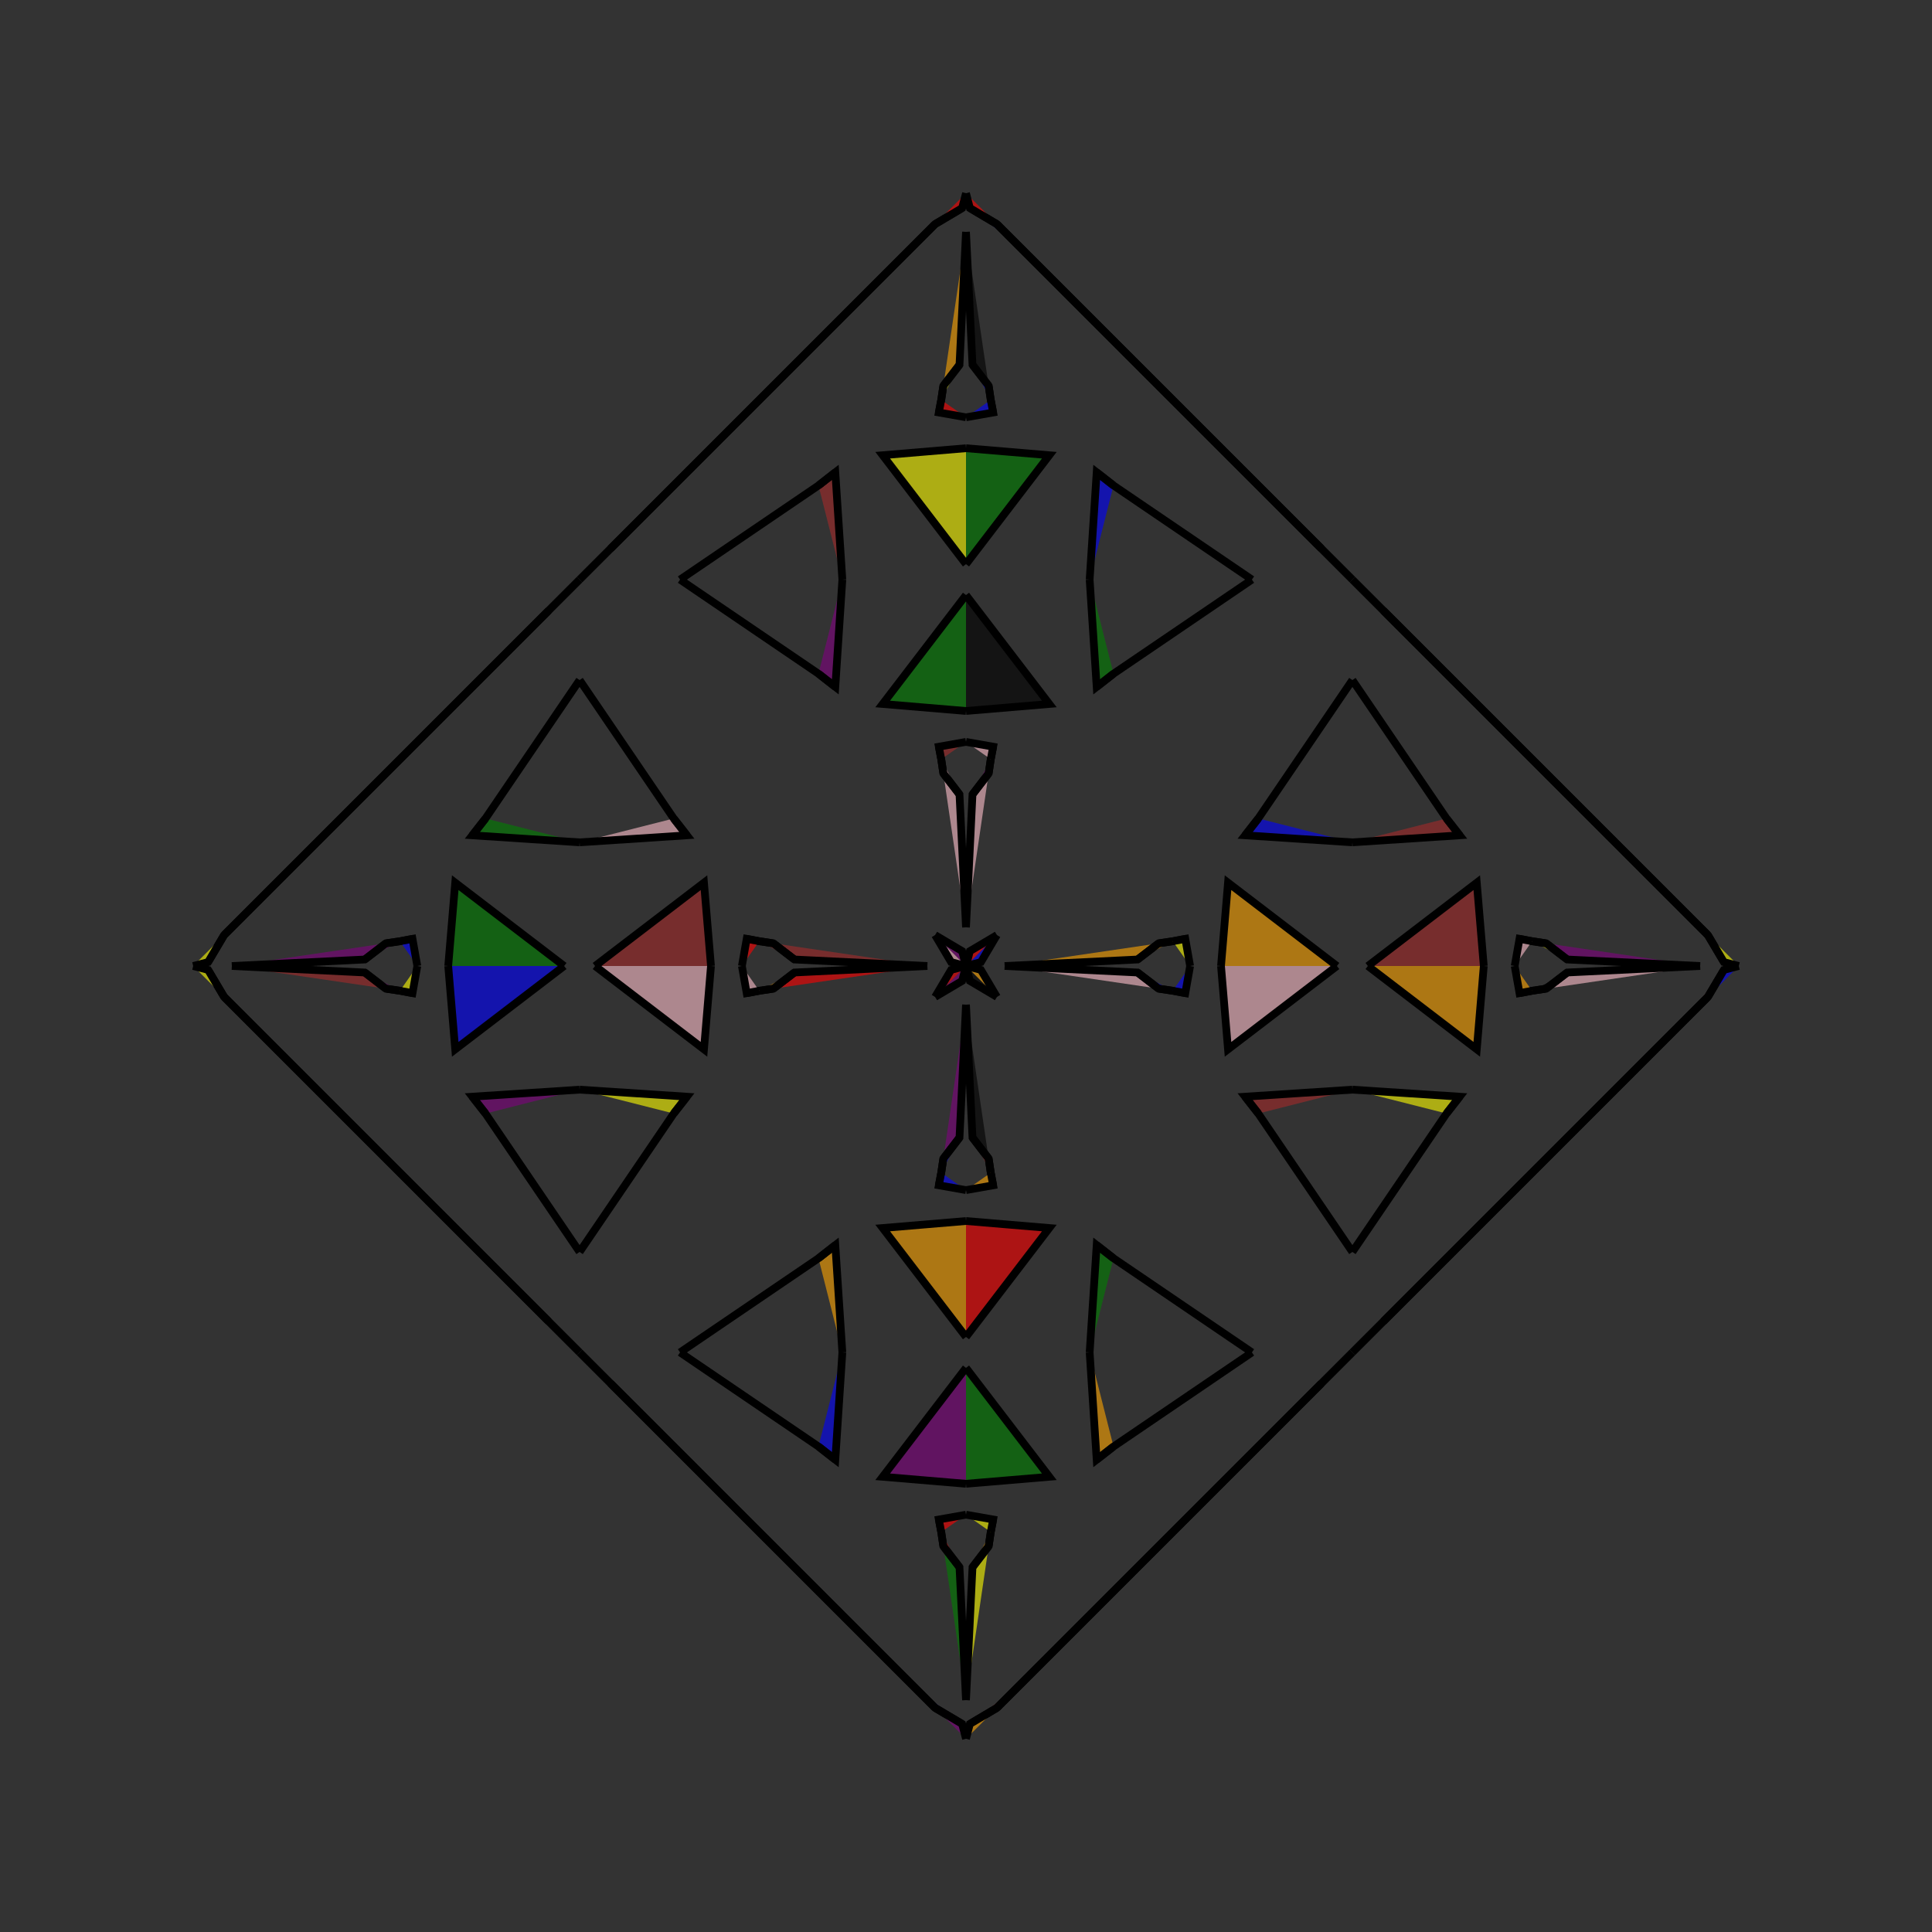 <?xml version="1.0" encoding="UTF-8"?>
<svg xmlns="http://www.w3.org/2000/svg" xmlns:xlink="http://www.w3.org/1999/xlink"
     width="250" height="250" viewBox="-125.0 -125.0 250 250">
<rect x="-125.0" y="-125.0" width="250" height="250" fill="#333333" stroke="none"/>
<defs>
</defs>
<path d="M7.0,93.0 L4.0,96.0 L0.505,98.071" fill="red" fill-opacity="0.6" stroke="black" stroke-width="1" />
<path d="M7.0,-93.0 L4.0,-96.0 L0.505,-98.071" fill="blue" fill-opacity="0.6" stroke="black" stroke-width="1" />
<path d="M5.0,-0.0 L22.201,-0.841 L24.927,-2.932" fill="orange" fill-opacity="0.6" stroke="black" stroke-width="1" />
<path d="M5.0,-0.0 L22.201,0.841 L24.927,2.932" fill="pink" fill-opacity="0.6" stroke="black" stroke-width="1" />
<path d="M22.201,-0.841 L24.927,-2.932 L26.752,-3.206" fill="orange" fill-opacity="0.6" stroke="black" stroke-width="1" />
<path d="M22.201,0.841 L24.927,2.932 L26.752,3.206" fill="blue" fill-opacity="0.6" stroke="black" stroke-width="1" />
<path d="M24.927,-2.932 L26.752,-3.206 L28.377,-3.515" fill="blue" fill-opacity="0.6" stroke="black" stroke-width="1" />
<path d="M24.927,2.932 L26.752,3.206 L28.377,3.515" fill="pink" fill-opacity="0.6" stroke="black" stroke-width="1" />
<path d="M26.752,-3.206 L28.377,-3.515 L29.0,-0.0" fill="yellow" fill-opacity="0.6" stroke="black" stroke-width="1" />
<path d="M26.752,3.206 L28.377,3.515 L29.0,-0.0" fill="blue" fill-opacity="0.6" stroke="black" stroke-width="1" />
<path d="M33.0,-0.0 L33.906,-10.782 L48.0,-0.0" fill="orange" fill-opacity="0.6" stroke="black" stroke-width="1" />
<path d="M33.0,-0.0 L33.906,10.782 L48.0,-0.0" fill="pink" fill-opacity="0.6" stroke="black" stroke-width="1" />
<path d="M50.0,-16.0 L36.118,-16.911 L37.82,-19.088" fill="blue" fill-opacity="0.6" stroke="black" stroke-width="1" />
<path d="M50.0,16.0 L36.118,16.911 L37.82,19.088" fill="brown" fill-opacity="0.6" stroke="black" stroke-width="1" />
<path d="M36.118,-16.911 L37.82,-19.088 L50.0,-37.0" fill="orange" fill-opacity="0.6" stroke="black" stroke-width="1" />
<path d="M36.118,16.911 L37.82,19.088 L50.0,37.0" fill="green" fill-opacity="0.6" stroke="black" stroke-width="1" />
<path d="M50.0,50.0 L46.0,54.0 L16.0,84.0" fill="blue" fill-opacity="0.6" stroke="black" stroke-width="1" />
<path d="M50.0,-50.0 L46.0,-54.0 L16.0,-84.0" fill="yellow" fill-opacity="0.6" stroke="black" stroke-width="1" />
<path d="M46.0,54.0 L16.0,84.0 L8.0,92.0" fill="yellow" fill-opacity="0.6" stroke="black" stroke-width="1" />
<path d="M46.0,-54.0 L16.0,-84.0 L8.0,-92.0" fill="red" fill-opacity="0.6" stroke="black" stroke-width="1" />
<path d="M16.0,84.0 L8.0,92.0 L7.0,93.0" fill="black" fill-opacity="0.6" stroke="black" stroke-width="1" />
<path d="M16.0,-84.0 L8.0,-92.0 L7.0,-93.0" fill="purple" fill-opacity="0.6" stroke="black" stroke-width="1" />
<path d="M8.0,92.0 L7.0,93.0 L4.0,96.0" fill="purple" fill-opacity="0.6" stroke="black" stroke-width="1" />
<path d="M8.0,-92.0 L7.0,-93.0 L4.0,-96.0" fill="purple" fill-opacity="0.6" stroke="black" stroke-width="1" />
<path d="M4.0,-4.0 L1.929,-0.505 L0.0,-0.0" fill="blue" fill-opacity="0.6" stroke="black" stroke-width="1" />
<path d="M4.0,4.0 L1.929,0.505 L0.0,-0.0" fill="orange" fill-opacity="0.6" stroke="black" stroke-width="1" />
<path d="M-7.0,93.0 L-4.0,96.0 L-0.505,98.071" fill="blue" fill-opacity="0.6" stroke="black" stroke-width="1" />
<path d="M-7.0,-93.0 L-4.0,-96.0 L-0.505,-98.071" fill="green" fill-opacity="0.6" stroke="black" stroke-width="1" />
<path d="M-5.0,-0.0 L-22.201,-0.841 L-24.927,-2.932" fill="brown" fill-opacity="0.6" stroke="black" stroke-width="1" />
<path d="M-5.0,-0.0 L-22.201,0.841 L-24.927,2.932" fill="red" fill-opacity="0.6" stroke="black" stroke-width="1" />
<path d="M-22.201,-0.841 L-24.927,-2.932 L-26.752,-3.206" fill="brown" fill-opacity="0.6" stroke="black" stroke-width="1" />
<path d="M-22.201,0.841 L-24.927,2.932 L-26.752,3.206" fill="orange" fill-opacity="0.6" stroke="black" stroke-width="1" />
<path d="M-24.927,-2.932 L-26.752,-3.206 L-28.377,-3.515" fill="black" fill-opacity="0.6" stroke="black" stroke-width="1" />
<path d="M-24.927,2.932 L-26.752,3.206 L-28.377,3.515" fill="purple" fill-opacity="0.6" stroke="black" stroke-width="1" />
<path d="M-26.752,-3.206 L-28.377,-3.515 L-29.0,-0.0" fill="red" fill-opacity="0.6" stroke="black" stroke-width="1" />
<path d="M-26.752,3.206 L-28.377,3.515 L-29.0,-0.0" fill="pink" fill-opacity="0.6" stroke="black" stroke-width="1" />
<path d="M-33.0,-0.0 L-33.906,-10.782 L-48.0,-0.0" fill="brown" fill-opacity="0.6" stroke="black" stroke-width="1" />
<path d="M-33.0,-0.0 L-33.906,10.782 L-48.0,-0.0" fill="pink" fill-opacity="0.6" stroke="black" stroke-width="1" />
<path d="M-50.0,-16.0 L-36.118,-16.911 L-37.82,-19.088" fill="pink" fill-opacity="0.6" stroke="black" stroke-width="1" />
<path d="M-50.0,16.0 L-36.118,16.911 L-37.82,19.088" fill="yellow" fill-opacity="0.6" stroke="black" stroke-width="1" />
<path d="M-36.118,-16.911 L-37.82,-19.088 L-50.0,-37.0" fill="yellow" fill-opacity="0.6" stroke="black" stroke-width="1" />
<path d="M-36.118,16.911 L-37.82,19.088 L-50.0,37.0" fill="yellow" fill-opacity="0.6" stroke="black" stroke-width="1" />
<path d="M-50.0,50.0 L-46.0,54.0 L-16.0,84.0" fill="green" fill-opacity="0.6" stroke="black" stroke-width="1" />
<path d="M-50.0,-50.0 L-46.0,-54.0 L-16.0,-84.0" fill="black" fill-opacity="0.6" stroke="black" stroke-width="1" />
<path d="M-46.0,54.0 L-16.0,84.0 L-8.0,92.0" fill="blue" fill-opacity="0.6" stroke="black" stroke-width="1" />
<path d="M-46.0,-54.0 L-16.0,-84.0 L-8.0,-92.0" fill="purple" fill-opacity="0.6" stroke="black" stroke-width="1" />
<path d="M-16.0,84.0 L-8.0,92.0 L-7.0,93.0" fill="red" fill-opacity="0.6" stroke="black" stroke-width="1" />
<path d="M-16.0,-84.0 L-8.0,-92.0 L-7.0,-93.0" fill="purple" fill-opacity="0.6" stroke="black" stroke-width="1" />
<path d="M-8.0,92.0 L-7.0,93.0 L-4.0,96.0" fill="yellow" fill-opacity="0.6" stroke="black" stroke-width="1" />
<path d="M-8.0,-92.0 L-7.0,-93.0 L-4.0,-96.0" fill="orange" fill-opacity="0.6" stroke="black" stroke-width="1" />
<path d="M-4.0,-4.0 L-1.929,-0.505 L0.0,-0.0" fill="pink" fill-opacity="0.6" stroke="black" stroke-width="1" />
<path d="M-4.0,4.0 L-1.929,0.505 L0.0,-0.0" fill="red" fill-opacity="0.6" stroke="black" stroke-width="1" />
<path d="M93.0,7.0 L96.0,4.0 L98.071,0.505" fill="brown" fill-opacity="0.6" stroke="black" stroke-width="1" />
<path d="M93.0,-7.0 L96.0,-4.0 L98.071,-0.505" fill="black" fill-opacity="0.6" stroke="black" stroke-width="1" />
<path d="M95.0,-0.0 L77.799,0.841 L75.073,2.932" fill="pink" fill-opacity="0.6" stroke="black" stroke-width="1" />
<path d="M95.0,-0.0 L77.799,-0.841 L75.073,-2.932" fill="purple" fill-opacity="0.6" stroke="black" stroke-width="1" />
<path d="M77.799,0.841 L75.073,2.932 L73.248,3.206" fill="black" fill-opacity="0.6" stroke="black" stroke-width="1" />
<path d="M77.799,-0.841 L75.073,-2.932 L73.248,-3.206" fill="yellow" fill-opacity="0.6" stroke="black" stroke-width="1" />
<path d="M75.073,2.932 L73.248,3.206 L71.623,3.515" fill="black" fill-opacity="0.6" stroke="black" stroke-width="1" />
<path d="M75.073,-2.932 L73.248,-3.206 L71.623,-3.515" fill="black" fill-opacity="0.6" stroke="black" stroke-width="1" />
<path d="M73.248,3.206 L71.623,3.515 L71.0,-0.0" fill="orange" fill-opacity="0.6" stroke="black" stroke-width="1" />
<path d="M73.248,-3.206 L71.623,-3.515 L71.0,-0.0" fill="pink" fill-opacity="0.6" stroke="black" stroke-width="1" />
<path d="M67.0,-0.0 L66.094,10.782 L52.0,-0.0" fill="orange" fill-opacity="0.6" stroke="black" stroke-width="1" />
<path d="M67.0,-0.0 L66.094,-10.782 L52.0,-0.0" fill="brown" fill-opacity="0.6" stroke="black" stroke-width="1" />
<path d="M50.0,16.0 L63.882,16.911 L62.18,19.088" fill="yellow" fill-opacity="0.6" stroke="black" stroke-width="1" />
<path d="M50.0,-16.0 L63.882,-16.911 L62.18,-19.088" fill="brown" fill-opacity="0.6" stroke="black" stroke-width="1" />
<path d="M63.882,16.911 L62.18,19.088 L50.0,37.0" fill="orange" fill-opacity="0.6" stroke="black" stroke-width="1" />
<path d="M63.882,-16.911 L62.18,-19.088 L50.0,-37.0" fill="brown" fill-opacity="0.6" stroke="black" stroke-width="1" />
<path d="M50.0,50.0 L54.0,46.0 L84.0,16.0" fill="pink" fill-opacity="0.6" stroke="black" stroke-width="1" />
<path d="M50.0,-50.0 L54.0,-46.0 L84.0,-16.0" fill="orange" fill-opacity="0.6" stroke="black" stroke-width="1" />
<path d="M54.0,46.0 L84.0,16.0 L92.0,8.0" fill="blue" fill-opacity="0.6" stroke="black" stroke-width="1" />
<path d="M54.0,-46.0 L84.0,-16.0 L92.0,-8.0" fill="black" fill-opacity="0.6" stroke="black" stroke-width="1" />
<path d="M84.0,16.0 L92.0,8.0 L93.0,7.0" fill="orange" fill-opacity="0.6" stroke="black" stroke-width="1" />
<path d="M84.0,-16.0 L92.0,-8.0 L93.0,-7.0" fill="purple" fill-opacity="0.6" stroke="black" stroke-width="1" />
<path d="M92.0,8.0 L93.0,7.0 L96.0,4.0" fill="black" fill-opacity="0.6" stroke="black" stroke-width="1" />
<path d="M92.0,-8.0 L93.0,-7.0 L96.0,-4.0" fill="orange" fill-opacity="0.6" stroke="black" stroke-width="1" />
<path d="M96.0,4.0 L98.071,0.505 L100.0,-0.0" fill="blue" fill-opacity="0.6" stroke="black" stroke-width="1" />
<path d="M96.0,-4.0 L98.071,-0.505 L100.0,-0.0" fill="yellow" fill-opacity="0.6" stroke="black" stroke-width="1" />
<path d="M0.0,-5.0 L0.841,-22.201 L2.932,-24.927" fill="pink" fill-opacity="0.6" stroke="black" stroke-width="1" />
<path d="M0.0,5.0 L0.841,22.201 L2.932,24.927" fill="black" fill-opacity="0.6" stroke="black" stroke-width="1" />
<path d="M0.0,95.0 L0.841,77.799 L2.932,75.073" fill="yellow" fill-opacity="0.6" stroke="black" stroke-width="1" />
<path d="M0.0,-95.0 L0.841,-77.799 L2.932,-75.073" fill="black" fill-opacity="0.6" stroke="black" stroke-width="1" />
<path d="M0.841,-22.201 L2.932,-24.927 L3.206,-26.752" fill="purple" fill-opacity="0.6" stroke="black" stroke-width="1" />
<path d="M0.841,22.201 L2.932,24.927 L3.206,26.752" fill="brown" fill-opacity="0.6" stroke="black" stroke-width="1" />
<path d="M0.841,77.799 L2.932,75.073 L3.206,73.248" fill="orange" fill-opacity="0.6" stroke="black" stroke-width="1" />
<path d="M0.841,-77.799 L2.932,-75.073 L3.206,-73.248" fill="blue" fill-opacity="0.6" stroke="black" stroke-width="1" />
<path d="M2.932,-24.927 L3.206,-26.752 L3.515,-28.377" fill="purple" fill-opacity="0.6" stroke="black" stroke-width="1" />
<path d="M2.932,24.927 L3.206,26.752 L3.515,28.377" fill="orange" fill-opacity="0.6" stroke="black" stroke-width="1" />
<path d="M2.932,75.073 L3.206,73.248 L3.515,71.623" fill="red" fill-opacity="0.6" stroke="black" stroke-width="1" />
<path d="M2.932,-75.073 L3.206,-73.248 L3.515,-71.623" fill="pink" fill-opacity="0.6" stroke="black" stroke-width="1" />
<path d="M3.206,-26.752 L3.515,-28.377 L0.0,-29.0" fill="pink" fill-opacity="0.6" stroke="black" stroke-width="1" />
<path d="M3.206,26.752 L3.515,28.377 L0.0,29.0" fill="orange" fill-opacity="0.6" stroke="black" stroke-width="1" />
<path d="M3.206,73.248 L3.515,71.623 L0.0,71.0" fill="yellow" fill-opacity="0.6" stroke="black" stroke-width="1" />
<path d="M3.206,-73.248 L3.515,-71.623 L0.0,-71.0" fill="blue" fill-opacity="0.6" stroke="black" stroke-width="1" />
<path d="M0.0,-33.0 L10.782,-33.906 L0.0,-48.0" fill="black" fill-opacity="0.6" stroke="black" stroke-width="1" />
<path d="M0.0,33.0 L10.782,33.906 L0.0,48.0" fill="red" fill-opacity="0.6" stroke="black" stroke-width="1" />
<path d="M0.0,67.0 L10.782,66.094 L0.0,52.0" fill="green" fill-opacity="0.6" stroke="black" stroke-width="1" />
<path d="M0.0,-67.0 L10.782,-66.094 L0.0,-52.0" fill="green" fill-opacity="0.6" stroke="black" stroke-width="1" />
<path d="M16.0,-50.0 L16.911,-36.118 L19.088,-37.82" fill="green" fill-opacity="0.6" stroke="black" stroke-width="1" />
<path d="M16.0,50.0 L16.911,36.118 L19.088,37.82" fill="green" fill-opacity="0.6" stroke="black" stroke-width="1" />
<path d="M16.0,50.0 L16.911,63.882 L19.088,62.18" fill="orange" fill-opacity="0.6" stroke="black" stroke-width="1" />
<path d="M16.0,-50.0 L16.911,-63.882 L19.088,-62.18" fill="blue" fill-opacity="0.6" stroke="black" stroke-width="1" />
<path d="M16.911,-36.118 L19.088,-37.82 L37.0,-50.0" fill="blue" fill-opacity="0.6" stroke="black" stroke-width="1" />
<path d="M16.911,36.118 L19.088,37.82 L37.0,50.0" fill="blue" fill-opacity="0.6" stroke="black" stroke-width="1" />
<path d="M16.911,63.882 L19.088,62.18 L37.0,50.0" fill="red" fill-opacity="0.6" stroke="black" stroke-width="1" />
<path d="M16.911,-63.882 L19.088,-62.18 L37.0,-50.0" fill="green" fill-opacity="0.6" stroke="black" stroke-width="1" />
<path d="M4.0,-4.0 L0.505,-1.929 L0.0,-0.0" fill="red" fill-opacity="0.6" stroke="black" stroke-width="1" />
<path d="M4.0,4.0 L0.505,1.929 L0.0,-0.0" fill="black" fill-opacity="0.6" stroke="black" stroke-width="1" />
<path d="M4.0,96.0 L0.505,98.071 L0.0,100.0" fill="orange" fill-opacity="0.6" stroke="black" stroke-width="1" />
<path d="M4.0,-96.0 L0.505,-98.071 L0.0,-100.0" fill="red" fill-opacity="0.6" stroke="black" stroke-width="1" />
<path d="M0.0,95.0 L-0.841,77.799 L-2.932,75.073" fill="green" fill-opacity="0.6" stroke="black" stroke-width="1" />
<path d="M0.0,-5.0 L-0.841,-22.201 L-2.932,-24.927" fill="pink" fill-opacity="0.6" stroke="black" stroke-width="1" />
<path d="M0.0,5.0 L-0.841,22.201 L-2.932,24.927" fill="purple" fill-opacity="0.6" stroke="black" stroke-width="1" />
<path d="M0.0,-95.0 L-0.841,-77.799 L-2.932,-75.073" fill="orange" fill-opacity="0.6" stroke="black" stroke-width="1" />
<path d="M-0.841,77.799 L-2.932,75.073 L-3.206,73.248" fill="red" fill-opacity="0.6" stroke="black" stroke-width="1" />
<path d="M-0.841,-22.201 L-2.932,-24.927 L-3.206,-26.752" fill="pink" fill-opacity="0.6" stroke="black" stroke-width="1" />
<path d="M-0.841,22.201 L-2.932,24.927 L-3.206,26.752" fill="blue" fill-opacity="0.6" stroke="black" stroke-width="1" />
<path d="M-0.841,-77.799 L-2.932,-75.073 L-3.206,-73.248" fill="yellow" fill-opacity="0.6" stroke="black" stroke-width="1" />
<path d="M-2.932,75.073 L-3.206,73.248 L-3.515,71.623" fill="brown" fill-opacity="0.6" stroke="black" stroke-width="1" />
<path d="M-2.932,-24.927 L-3.206,-26.752 L-3.515,-28.377" fill="yellow" fill-opacity="0.6" stroke="black" stroke-width="1" />
<path d="M-2.932,24.927 L-3.206,26.752 L-3.515,28.377" fill="yellow" fill-opacity="0.6" stroke="black" stroke-width="1" />
<path d="M-2.932,-75.073 L-3.206,-73.248 L-3.515,-71.623" fill="yellow" fill-opacity="0.6" stroke="black" stroke-width="1" />
<path d="M-3.206,73.248 L-3.515,71.623 L0.0,71.0" fill="red" fill-opacity="0.6" stroke="black" stroke-width="1" />
<path d="M-3.206,-26.752 L-3.515,-28.377 L0.0,-29.0" fill="brown" fill-opacity="0.6" stroke="black" stroke-width="1" />
<path d="M-3.206,26.752 L-3.515,28.377 L0.0,29.0" fill="blue" fill-opacity="0.6" stroke="black" stroke-width="1" />
<path d="M-3.206,-73.248 L-3.515,-71.623 L0.0,-71.0" fill="red" fill-opacity="0.6" stroke="black" stroke-width="1" />
<path d="M0.0,67.0 L-10.782,66.094 L0.0,52.0" fill="purple" fill-opacity="0.6" stroke="black" stroke-width="1" />
<path d="M0.0,-33.0 L-10.782,-33.906 L0.0,-48.0" fill="green" fill-opacity="0.6" stroke="black" stroke-width="1" />
<path d="M0.0,33.0 L-10.782,33.906 L0.0,48.0" fill="orange" fill-opacity="0.6" stroke="black" stroke-width="1" />
<path d="M0.0,-67.0 L-10.782,-66.094 L0.0,-52.0" fill="yellow" fill-opacity="0.6" stroke="black" stroke-width="1" />
<path d="M-16.0,50.0 L-16.911,63.882 L-19.088,62.18" fill="blue" fill-opacity="0.6" stroke="black" stroke-width="1" />
<path d="M-16.0,-50.0 L-16.911,-36.118 L-19.088,-37.82" fill="purple" fill-opacity="0.6" stroke="black" stroke-width="1" />
<path d="M-16.0,50.0 L-16.911,36.118 L-19.088,37.82" fill="orange" fill-opacity="0.6" stroke="black" stroke-width="1" />
<path d="M-16.0,-50.0 L-16.911,-63.882 L-19.088,-62.18" fill="brown" fill-opacity="0.6" stroke="black" stroke-width="1" />
<path d="M-16.911,63.882 L-19.088,62.18 L-37.0,50.0" fill="yellow" fill-opacity="0.6" stroke="black" stroke-width="1" />
<path d="M-16.911,-36.118 L-19.088,-37.82 L-37.0,-50.0" fill="blue" fill-opacity="0.6" stroke="black" stroke-width="1" />
<path d="M-16.911,36.118 L-19.088,37.82 L-37.0,50.0" fill="purple" fill-opacity="0.6" stroke="black" stroke-width="1" />
<path d="M-16.911,-63.882 L-19.088,-62.18 L-37.0,-50.0" fill="purple" fill-opacity="0.6" stroke="black" stroke-width="1" />
<path d="M-4.0,96.0 L-0.505,98.071 L0.0,100.0" fill="purple" fill-opacity="0.6" stroke="black" stroke-width="1" />
<path d="M-4.0,-4.0 L-0.505,-1.929 L0.0,-0.0" fill="purple" fill-opacity="0.6" stroke="black" stroke-width="1" />
<path d="M-4.0,4.0 L-0.505,1.929 L0.0,-0.0" fill="purple" fill-opacity="0.6" stroke="black" stroke-width="1" />
<path d="M-4.0,-96.0 L-0.505,-98.071 L0.0,-100.0" fill="red" fill-opacity="0.6" stroke="black" stroke-width="1" />
<path d="M-93.0,-7.0 L-96.0,-4.0 L-98.071,-0.505" fill="green" fill-opacity="0.6" stroke="black" stroke-width="1" />
<path d="M-93.0,7.0 L-96.0,4.0 L-98.071,0.505" fill="black" fill-opacity="0.6" stroke="black" stroke-width="1" />
<path d="M-95.0,-0.0 L-77.799,-0.841 L-75.073,-2.932" fill="purple" fill-opacity="0.6" stroke="black" stroke-width="1" />
<path d="M-95.0,-0.0 L-77.799,0.841 L-75.073,2.932" fill="brown" fill-opacity="0.6" stroke="black" stroke-width="1" />
<path d="M-77.799,-0.841 L-75.073,-2.932 L-73.248,-3.206" fill="purple" fill-opacity="0.6" stroke="black" stroke-width="1" />
<path d="M-77.799,0.841 L-75.073,2.932 L-73.248,3.206" fill="purple" fill-opacity="0.6" stroke="black" stroke-width="1" />
<path d="M-75.073,-2.932 L-73.248,-3.206 L-71.623,-3.515" fill="brown" fill-opacity="0.6" stroke="black" stroke-width="1" />
<path d="M-75.073,2.932 L-73.248,3.206 L-71.623,3.515" fill="yellow" fill-opacity="0.6" stroke="black" stroke-width="1" />
<path d="M-73.248,-3.206 L-71.623,-3.515 L-71.0,-0.0" fill="blue" fill-opacity="0.6" stroke="black" stroke-width="1" />
<path d="M-73.248,3.206 L-71.623,3.515 L-71.0,-0.0" fill="yellow" fill-opacity="0.6" stroke="black" stroke-width="1" />
<path d="M-67.0,-0.0 L-66.094,-10.782 L-52.0,-0.0" fill="green" fill-opacity="0.6" stroke="black" stroke-width="1" />
<path d="M-67.0,-0.0 L-66.094,10.782 L-52.0,-0.0" fill="blue" fill-opacity="0.6" stroke="black" stroke-width="1" />
<path d="M-50.0,-16.0 L-63.882,-16.911 L-62.18,-19.088" fill="green" fill-opacity="0.6" stroke="black" stroke-width="1" />
<path d="M-50.0,16.0 L-63.882,16.911 L-62.18,19.088" fill="purple" fill-opacity="0.6" stroke="black" stroke-width="1" />
<path d="M-63.882,-16.911 L-62.18,-19.088 L-50.0,-37.0" fill="pink" fill-opacity="0.6" stroke="black" stroke-width="1" />
<path d="M-63.882,16.911 L-62.18,19.088 L-50.0,37.0" fill="yellow" fill-opacity="0.6" stroke="black" stroke-width="1" />
<path d="M-50.0,-50.0 L-54.0,-46.0 L-84.0,-16.0" fill="brown" fill-opacity="0.6" stroke="black" stroke-width="1" />
<path d="M-50.0,50.0 L-54.0,46.0 L-84.0,16.0" fill="brown" fill-opacity="0.6" stroke="black" stroke-width="1" />
<path d="M-54.0,-46.0 L-84.0,-16.0 L-92.0,-8.0" fill="brown" fill-opacity="0.6" stroke="black" stroke-width="1" />
<path d="M-54.0,46.0 L-84.0,16.0 L-92.0,8.0" fill="red" fill-opacity="0.6" stroke="black" stroke-width="1" />
<path d="M-84.0,-16.0 L-92.0,-8.0 L-93.0,-7.0" fill="orange" fill-opacity="0.6" stroke="black" stroke-width="1" />
<path d="M-84.0,16.0 L-92.0,8.0 L-93.0,7.0" fill="yellow" fill-opacity="0.6" stroke="black" stroke-width="1" />
<path d="M-92.0,-8.0 L-93.0,-7.0 L-96.0,-4.0" fill="orange" fill-opacity="0.6" stroke="black" stroke-width="1" />
<path d="M-92.0,8.0 L-93.0,7.0 L-96.0,4.0" fill="orange" fill-opacity="0.6" stroke="black" stroke-width="1" />
<path d="M-96.0,-4.0 L-98.071,-0.505 L-100.0,-0.0" fill="yellow" fill-opacity="0.6" stroke="black" stroke-width="1" />
<path d="M-96.0,4.0 L-98.071,0.505 L-100.0,-0.0" fill="yellow" fill-opacity="0.6" stroke="black" stroke-width="1" />
</svg>